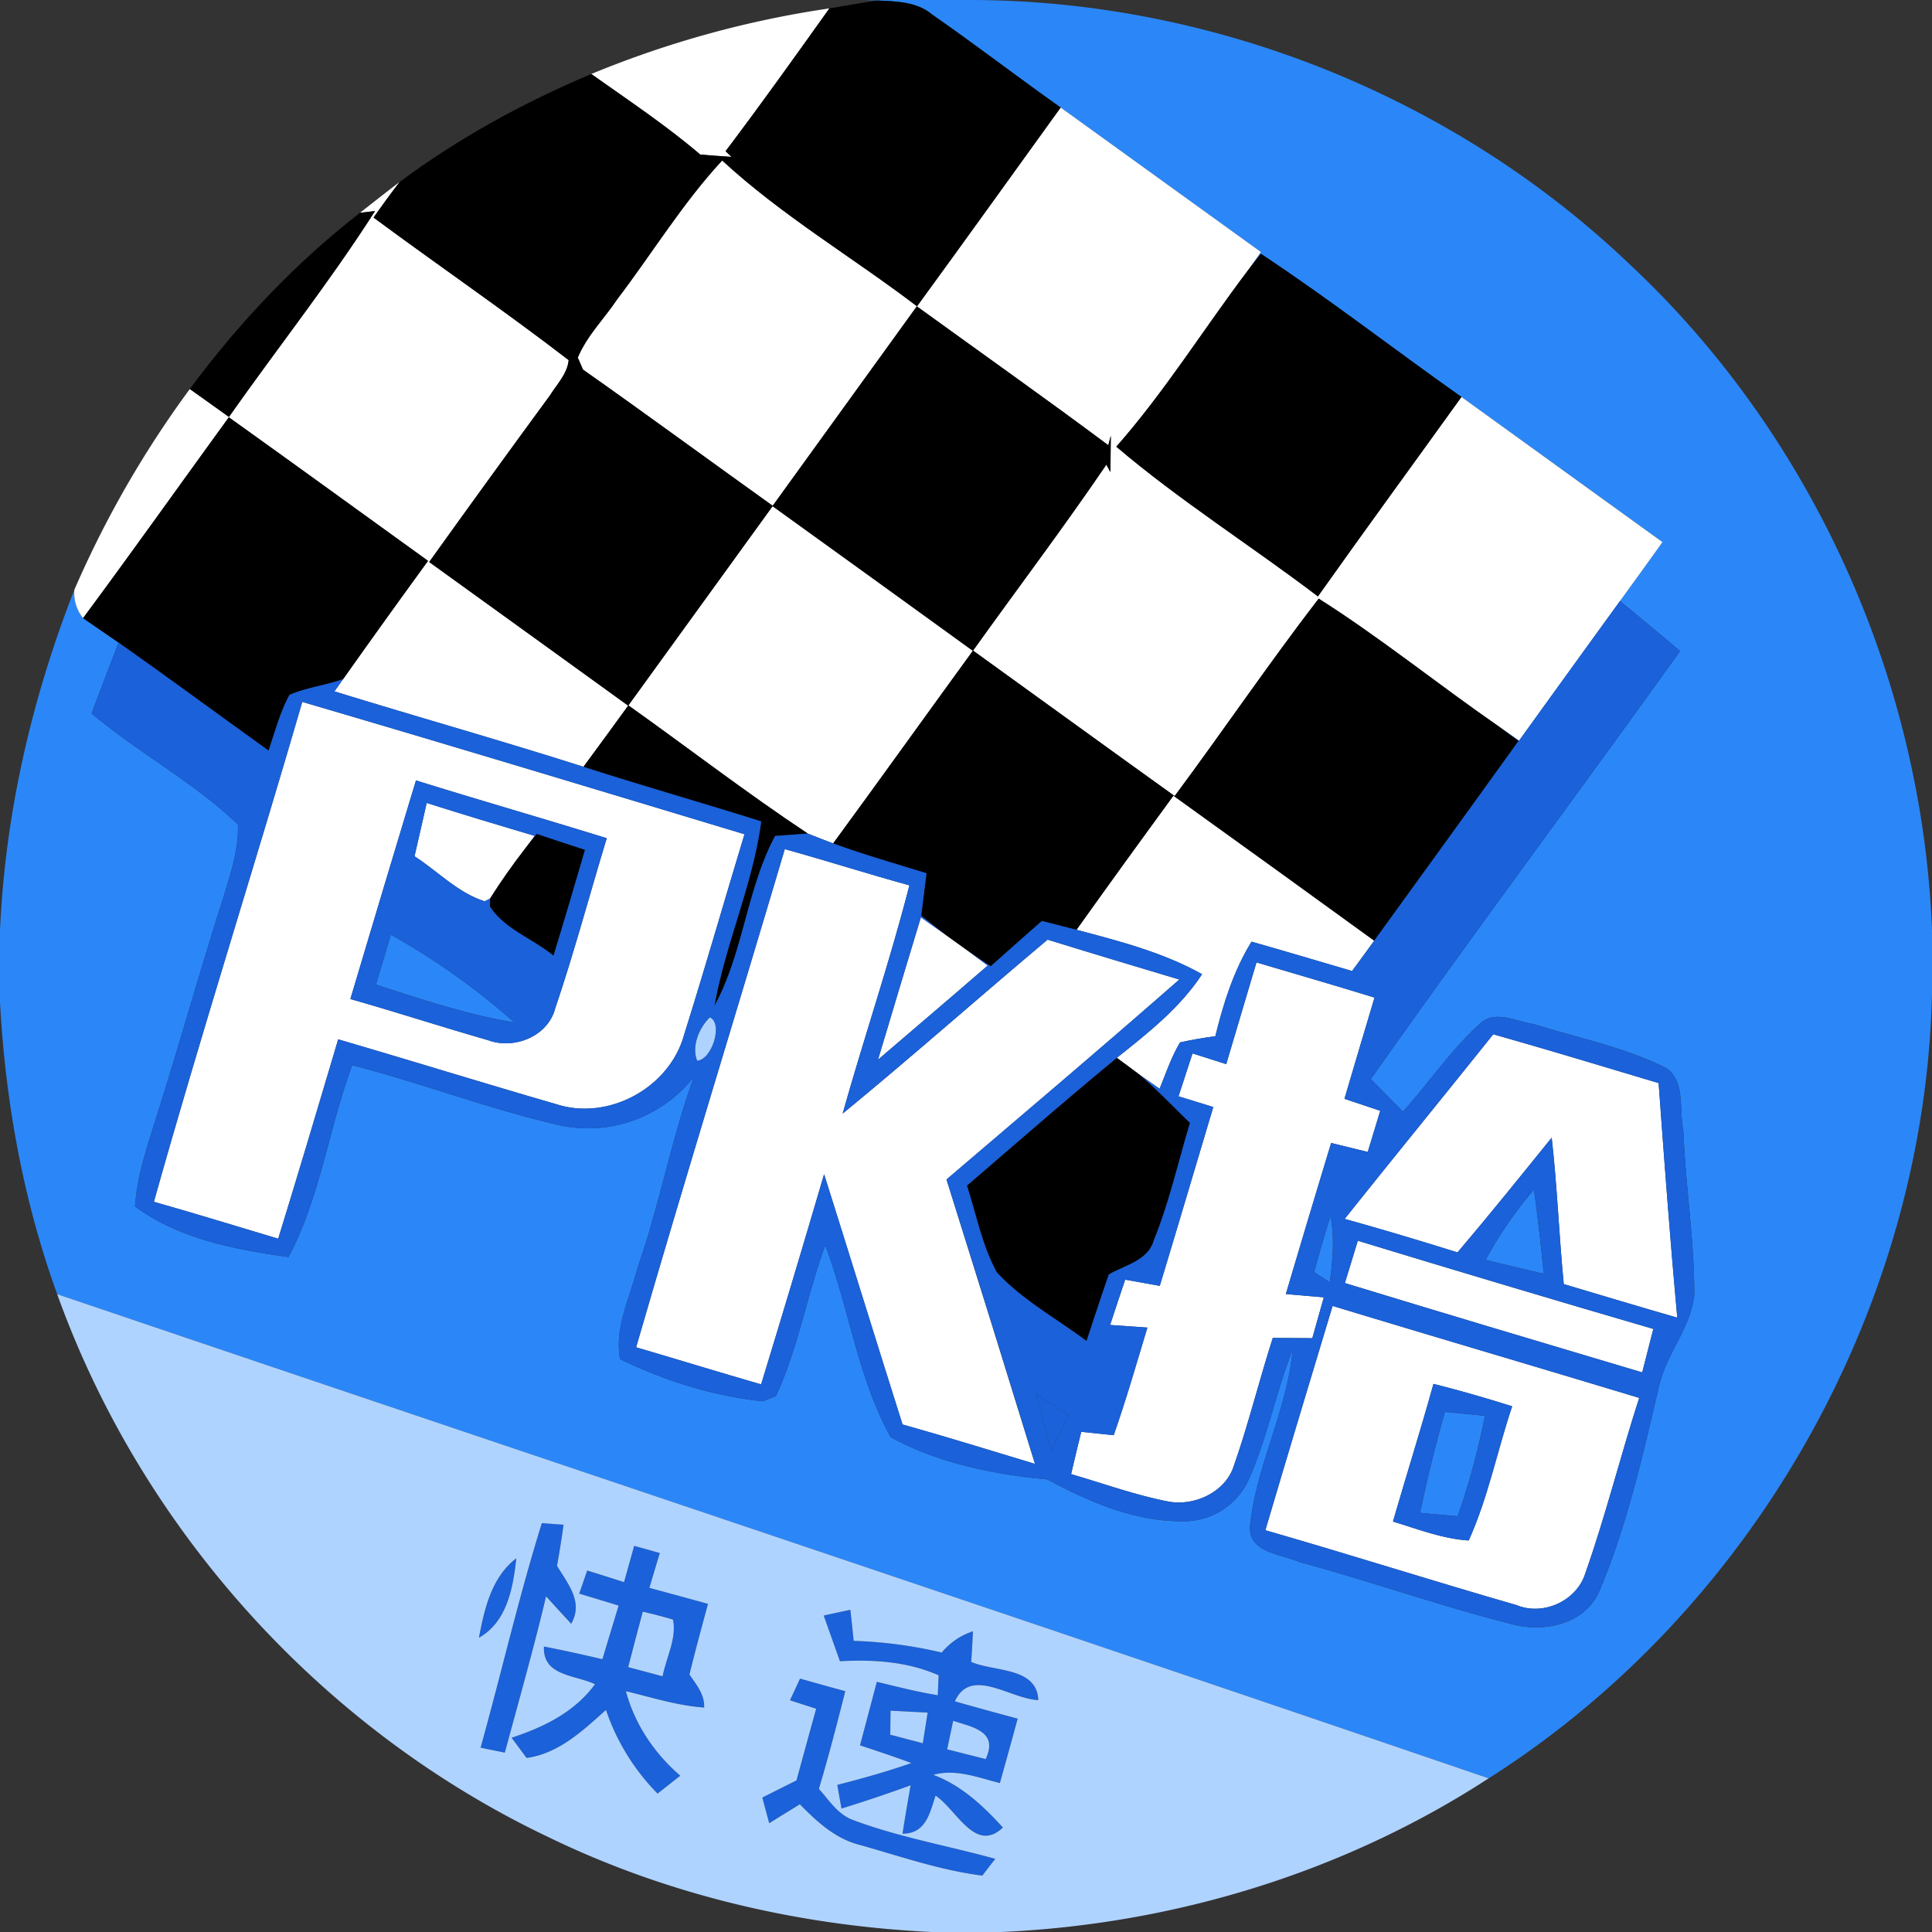 <svg id="PK10" xmlns="http://www.w3.org/2000/svg" width="760.742" height="760.743" viewBox="0 0 760.742 760.743">
  <rect x="0" y="0" width="760.742" height="760.743" fill="#333333" stroke="none"/>
  <g id="组_306" data-name="组 306">
    <path id="路径_1252" data-name="路径 1252" d="M340.432,0h42.906c95.131.456,189.349,38.265,258.2,103.917,72.194,67.44,115.443,163.9,119.208,262.532v24.382C758.08,514.452,690.564,634,586.19,700.226,398.515,636.133,210.383,573.3,22.518,509.583,9.129,472.649,2.092,433.661,0,394.521V366.412c2.016-46.063,12.514-91.365,29.289-134.2A15.715,15.715,0,0,0,32.712,243.4c4.641,3.233,9.319,6.39,13.96,9.623q-5.363,13.922-10.612,27.919c18.448,15.519,40.205,27.006,57.626,43.743.342,10.118-3.119,19.855-5.972,29.441-9.319,29.022-17.421,58.425-26.7,87.447-3.347,10.955-7.151,21.947-7.836,33.473,17.079,12.78,39.635,17,60.441,19.931,12.514-23.545,15.823-50.665,25.066-75.542,27.425,7.075,53.937,17.269,81.514,23.621a53.024,53.024,0,0,0,53.024-19.019c-8.9,24.534-13.541,50.323-22.1,74.971-3.081,11.753-9.243,23.849-6.961,36.173,17.573,8.558,36.82,14.568,56.257,16.584,1.255-.533,3.842-1.521,5.1-2.016,8.825-18.942,12.21-39.825,19.437-59.338,9.4,24.838,12.819,52.263,25.789,75.542,18.866,10.232,40.433,14.606,61.658,16.584,17,9.205,35.641,17.117,55.344,16.432a27.95,27.95,0,0,0,23.925-16.318c7.379-16.432,10.612-34.348,17.307-51.046-2.206,23.773-14.226,45.3-16.736,68.885-1.1,10.879,12.058,11.373,19.437,14.606,27.577,7.417,54.583,17,82.274,24.077,13.123,3.956,30.278.875,35.983-13.085C640.812,600.3,646.9,572.763,653.326,545.6c2.853-12.552,12.438-22.746,13.807-35.679.076-21.643-3.5-43.134-4.3-64.777-1.788-8.026.989-19.4-6.809-24.61-16.318-8.216-34.538-11.753-51.883-17.231-6.961-1.027-15.9-6.048-21.757.114-11.259,10.232-19.817,23.012-29.973,34.31-4.222-4.26-8.406-8.558-12.628-12.819,39.9-56.675,81.438-112.172,121.757-168.543-7.836-6.656-15.709-13.2-23.659-19.7q8.387-11.582,16.736-23.2-39.54-28.642-79.155-57.17c-26.436-18.638-52-38.532-79-56.371-1.293,1.674-3.842,4.983-5.135,6.618l5.173-7.3q-39.425-28.471-78.851-56.9c-17-12.02-33.549-24.762-50.627-36.63C360.9.571,352.718.533,345.187.19Z" fill="#2b87f8"/>
    <path id="路径_1253" data-name="路径 1253" d="M44.778,96.76a276.52,276.52,0,0,1,48.649,34.576c-18.6-3.119-36.554-9.129-54.507-14.911C40.86,109.883,42.838,103.3,44.778,96.76Z" transform="translate(109.121 271.287)" fill="#2b87f8"/>
    <path id="路径_1254" data-name="路径 1254" d="M153.79,150.775a159.73,159.73,0,0,1,19.019-27.615c1.56,10.993,2.777,22.062,3.88,33.13C169.043,154.465,161.435,152.639,153.79,150.775Z" transform="translate(431.183 345.305)" fill="#2b87f8"/>
    <path id="路径_1255" data-name="路径 1255" d="M142.468,125.88c1.712,8.634.875,17.421-.266,26.094-1.522-.989-4.6-3-6.162-3.994Q139.064,136.854,142.468,125.88Z" transform="translate(381.417 352.931)" fill="#2b87f8"/>
    <path id="路径_1256" data-name="路径 1256" d="M107.24,144.34c4.3,2.739,8.558,5.439,12.895,8.178-2.282,4.564-4.564,9.129-6.847,13.731Z" transform="translate(300.67 404.688)" fill="#1a61da"/>
    <path id="路径_1257" data-name="路径 1257" d="M156.786,146.16c5.249.494,10.5.989,15.747,1.521a290.77,290.77,0,0,1-10.726,39.559c-4.945-.456-9.852-.875-14.8-1.331C149.749,172.558,153.058,159.321,156.786,146.16Z" transform="translate(412.174 409.791)" fill="#2b87f8"/>
  </g>
  <g id="组_309" data-name="组 309" transform="translate(29.241 3.309)">
    <path id="路径_1258" data-name="路径 1258" d="M61.21,26.7A394.613,394.613,0,0,1,154.972.87c-13.465,18.866-26.892,37.733-40.89,56.219l2.32,2.244c-4.108-.266-8.216-.571-12.286-.913C90.575,46.857,75.7,37.005,61.21,26.7Z" transform="translate(142.375 -0.87)" fill="#fff"/>
    <path id="路径_1259" data-name="路径 1259" d="M151.519,11.13q39.425,28.414,78.851,56.9l-5.173,7.3C207.814,98.349,192.523,123,173.429,144.678c25.143,21.377,53.138,38.988,79.383,58.958,18.638-26.322,37.695-52.339,56.523-78.547q39.6,28.585,79.155,57.17-8.33,11.639-16.736,23.2-19.912,27.5-39.749,55c-2.092-1.483-6.352-4.488-8.482-5.972-23.659-16.394-46.1-34.576-70.407-49.981-19.551,25.409-37.581,52-56.713,77.748-26.512-19.019-52.91-38.189-79.383-57.284,17.459-24.42,35.6-48.383,52.491-73.221l1.6,2.929c.038-4.793.114-9.547.152-14.3l-.989,3.728c-24.876-18.562-50.209-36.44-75.352-54.659C113.9,63.431,132.653,37.262,151.519,11.13Z" transform="translate(236.888 27.896)" fill="#fff"/>
    <path id="路径_1260" data-name="路径 1260" d="M75.367,71.231c13.807-18.144,25.751-37.847,41.308-54.621,23.393,21.643,51.312,38.075,76.683,57.4Q165,113.319,136.569,152.593c-24.952-17.839-49.638-35.983-74.7-53.632-.494-1.179-1.56-3.537-2.054-4.717C63.385,85.647,70.232,78.915,75.367,71.231Z" transform="translate(138.45 43.26)" fill="#fff"/>
    <path id="路径_1261" data-name="路径 1261" d="M120.173,31c5.211-4.07,10.384-8.178,15.671-12.172-3.576,4.6-6.961,9.319-10.308,14.036,25.485,18.866,51.692,36.782,76.835,56.143-.533,5.4-4.641,9.509-7.417,13.96q-23.963,32.636-47.508,65.538Q186.7,196.692,225.8,225.067c-5.858,8.026-11.677,16.09-17.611,24.077-32.522-10.384-65.424-19.627-98.06-29.707l3.423-4.831q16.546-23.393,33.435-46.557c-26.132-18.828-52.225-37.809-78.433-56.523-19.133,26.322-38,52.91-57.4,79.079a15.715,15.715,0,0,1-3.423-11.183A403.879,403.879,0,0,1,53.19,100.382q7.7,5.477,15.405,10.993c19.057-27.12,39.673-53.138,57.512-81.057Z" transform="translate(-7.687 49.485)" fill="#fff"/>
    <path id="路径_1262" data-name="路径 1262" d="M65.05,130.833q28.414-39.2,56.789-78.433,39.425,28.414,78.851,56.942c-18.372,25.257-36.554,50.665-55,75.846-3.347-1.255-6.695-2.548-10-3.88C111.569,165.294,88.633,147.607,65.05,130.833Z" transform="translate(153.141 143.605)" fill="#fff"/>
    <g id="组_307" data-name="组 307" transform="translate(31.353 273.069)">
      <path id="路径_1263" data-name="路径 1263" d="M74.355,72.66c58.121,17.041,116.127,34.614,174.134,52.111C240.5,151.055,232.97,177.49,224.716,203.7c-5.668,20.844-29.783,34.081-50.4,27.349-28.68-8.292-57.17-17.155-85.812-25.523-7.8,26.208-15.557,52.377-23.621,78.509-16.28-4.869-32.56-9.89-48.954-14.53C34.416,203.584,55.26,138.388,74.355,72.66Zm44.77,30.924Q106.116,146.6,93.3,189.662c18.106,5.135,36.021,10.993,54.127,16.166,10.232,3.88,23.621-1.407,26.512-12.438,7.493-22.1,13.5-44.694,20.312-67.059C169.258,118.571,144.115,111.382,119.125,103.584Z" transform="translate(-15.93 -72.66)" fill="#fff"/>
    </g>
    <path id="路径_1264" data-name="路径 1264" d="M47.7,83.12C61.814,87.608,76,91.869,90.228,96.091L86.2,101.454c-4.793,6.2-9.357,12.666-13.541,19.323l-2.13,1.065c-10.5-3.309-18.486-11.83-27.615-17.725C44.508,97.118,46.143,90.119,47.7,83.12Z" transform="translate(91.067 229.735)" fill="#fff"/>
    <path id="路径_1265" data-name="路径 1265" d="M111.44,135.166q18.885-26.531,38.151-52.8,39.654,28.471,79.079,57.094c-2.891,3.994-5.82,7.988-8.71,11.944-13.2-3.88-26.36-7.8-39.6-11.563-7.075,11.449-11.069,24.306-14.264,37.238-4.679.609-9.281,1.407-13.884,2.434-3.423,5.706-5.553,12.1-8.064,18.258-1.978-1.407-5.972-4.184-7.95-5.591-2.206-1.674-6.656-4.945-8.9-6.58,12.286-9.776,24.838-19.627,33.587-32.94C145.521,144.066,128.367,139.654,111.44,135.166Z" transform="translate(283.205 227.633)" fill="#fff"/>
    <path id="路径_1266" data-name="路径 1266" d="M124.389,87.9c16.432,4.564,32.636,9.737,49.068,14.264-7.76,30.278-17.839,59.832-26.284,89.882,27.273-22.4,53.67-45.8,80.715-68.5,17.231,5.363,34.538,10.5,51.845,15.709-30.278,26.588-61.05,52.567-91.669,78.737q17.573,55.972,34.842,111.981c-17.383-5.249-34.69-10.612-52.149-15.519-10.384-32.826-20.54-65.728-30.886-98.554q-12.153,41.48-24.8,82.769c-16.432-4.755-32.788-9.776-49.22-14.606C84.831,218.52,104.99,153.324,124.389,87.9Z" transform="translate(155.384 243.137)" fill="#fff"/>
    <path id="路径_1267" data-name="路径 1267" d="M90.89,151.027c5.629-18.714,11.183-37.39,16.888-56.067,2.548,1.826,7.683,5.439,10.27,7.265,1.864,1.369,5.668,4.108,7.569,5.439,2.092,1.6,6.352,4.717,8.482,6.276C119.76,126.379,105.306,138.665,90.89,151.027Z" transform="translate(225.589 262.931)" fill="#fff"/>
    <path id="路径_1268" data-name="路径 1268" d="M183.873,99.63c15.481,4.564,31,9.091,46.481,13.845-3.956,13.275-7.95,26.55-11.83,39.863,4.679,1.56,9.4,3.119,14.074,4.717-1.636,5.4-3.271,10.765-4.907,16.2-4.831-1.179-9.623-2.358-14.416-3.537q-9.015,29.726-17.839,59.49c4.983.456,9.966.875,14.949,1.293-1.141,4.032-3.385,12.058-4.526,16.09L190.3,247.48c-5.4,16.812-9.585,34.005-15.443,50.666-3.385,10.08-15.253,15.519-25.295,13.846-13.2-2.51-25.827-7.151-38.684-10.879,1.293-5.591,2.625-11.107,3.994-16.66,3.2.342,9.585,1.027,12.78,1.331,4.907-13.96,8.977-28.224,13.275-42.373-4.907-.342-9.814-.685-14.682-1.027q2.91-8.958,5.934-17.839c3.423.609,10.194,1.826,13.617,2.434,7.113-23.431,14.036-46.938,21.073-70.407-4.564-1.407-9.129-2.853-13.693-4.222,1.826-5.629,3.652-11.259,5.515-16.888,4.412,1.407,8.863,2.815,13.275,4.222Q177.9,119.657,183.873,99.63Z" transform="translate(281.635 276.025)" fill="#fff"/>
    <path id="路径_1269" data-name="路径 1269" d="M197.7,107.07c21.757,6.124,43.4,12.742,65.12,19.209,2.244,30.81,4.526,61.582,7.341,92.354-14.949-4.26-29.783-8.787-44.694-13.2-1.864-19.209-2.587-38.494-4.755-57.664-12.248,15.139-24.458,30.316-37.086,45.188Q161.49,186,139.2,179.759C158.6,155.415,178.264,131.376,197.7,107.07Z" transform="translate(361.036 296.884)" fill="#fff"/>
    <path id="路径_1270" data-name="路径 1270" d="M139.22,145.1c1.712-5.553,3.423-11.107,5.1-16.66q58.083,17.744,116.356,34.728c-1.445,5.706-2.891,11.411-4.374,17.117C217.234,168.645,178.17,157.006,139.22,145.1Z" transform="translate(361.092 356.8)" fill="#fff"/>
    <g id="组_308" data-name="组 308" transform="translate(469.008 510.915)">
      <path id="路径_1271" data-name="路径 1271" d="M157.464,135.19c40.205,12.21,80.525,24.039,120.73,36.211-7.417,22.936-13.237,46.443-21.263,69.19-3.423,10.8-16.622,16.736-27.006,12.4-33.054-9.509-65.842-19.969-98.935-29.479C139.662,194.033,148.6,164.593,157.464,135.19Zm39.711,30.7c-5.021,18.144-10.726,36.135-15.938,54.2,9.776,2.967,19.513,6.809,29.821,7.455,7.646-16.927,11.221-35.3,17.117-52.834C217.9,171.477,207.6,168.473,197.175,165.886Z" transform="translate(-130.99 -135.19)" fill="#fff"/>
    </g>
  </g>
  <g id="组_311" data-name="组 311" transform="translate(32.712 0.19)">
    <g id="组_310" data-name="组 310" transform="translate(114.378)">
      <path id="路径_1272" data-name="路径 1272" d="M218.167,3.169c6.2-1.027,12.362-2.168,18.6-3.119C244.3.392,252.477.43,258.6,5.565c17.079,11.868,33.625,24.61,50.627,36.63-18.866,26.132-37.619,52.3-56.6,78.318,25.143,18.22,50.475,36.1,75.352,54.659l.989-3.728c-.038,4.755-.114,9.509-.152,14.3l-1.6-2.929c-16.888,24.838-35.032,48.8-52.491,73.221,26.474,19.095,52.872,38.265,79.383,57.284,19.133-25.751,37.162-52.339,56.713-77.748,24.306,15.405,46.748,33.587,70.407,49.981,2.054,1.522,6.2,4.526,8.292,6.048-18.866,26.284-37.885,52.453-56.828,78.661q-39.482-28.642-79.079-57.094-19.228,26.3-38.151,52.8c-4.564-1.141-9.091-2.32-13.617-3.461-6.771,5.9-13.465,11.868-20.16,17.839-3.233-2.168-6.466-4.336-9.661-6.58-1.9-1.331-5.706-4.07-7.569-5.439-3.423-2.625-6.809-5.287-10.156-7.912.723-5.591,1.407-11.145,2.092-16.7-12.286-3.8-24.648-7.341-36.744-11.753,18.448-25.181,36.63-50.589,55-75.846q-39.368-28.528-78.851-56.942-28.414,39.2-56.789,78.433c23.583,16.774,46.519,34.462,70.635,50.475-3.233.228-9.661.723-12.857.951-11.221,21-12.438,45.911-23.887,66.907,4.336-24.686,15.139-47.737,18.41-72.651-23.279-7.341-46.748-14-69.988-21.491,5.934-7.988,11.753-16.052,17.611-24.077q-39.14-28.3-78.356-56.561,23.564-32.864,47.508-65.538c2.777-4.45,6.885-8.558,7.417-13.96C90.362,122.3,64.155,104.386,38.67,85.519,42.017,80.8,45.4,76.086,48.978,71.484,72.181,54.215,97.78,40.217,124.406,29,138.9,39.3,153.77,49.156,167.312,60.719c4.07.342,8.178.647,12.286.913l-2.32-2.244C191.275,40.9,204.7,22.035,218.167,3.169Zm-83.53,114.492c-5.135,7.684-11.982,14.416-15.557,23.012.494,1.179,1.56,3.537,2.054,4.717,25.066,17.649,49.753,35.793,74.7,53.632q28.414-39.311,56.789-78.585c-25.371-19.323-53.29-35.755-76.683-57.4C160.389,79.814,148.445,99.517,134.638,117.661Z" transform="translate(-38.67 -0.05)"/>
    </g>
    <path id="路径_1273" data-name="路径 1273" d="M19.65,91.914c19.171-25.9,41.537-49.6,66.983-69.38l5.934-.685C74.728,49.769,54.112,75.787,35.055,102.907Q27.353,97.373,19.65,91.914Z" transform="translate(22.381 61.071)"/>
    <path id="路径_1274" data-name="路径 1274" d="M172.464,26.27c27.006,17.839,52.567,37.733,79,56.371-18.828,26.208-37.885,52.225-56.523,78.547C168.7,141.218,140.7,123.607,115.56,102.23c19.095-21.681,34.386-46.329,51.769-69.342C168.622,31.253,171.17,27.944,172.464,26.27Z" transform="translate(291.285 73.463)"/>
    <path id="路径_1275" data-name="路径 1275" d="M8.6,122.279C28,96.11,46.865,69.522,66,43.2c26.208,18.714,52.3,37.695,78.433,56.523Q127.542,122.888,111,146.281c-6.923,2.472-14.378,3.309-21.111,6.2-3.766,6.885-5.706,14.568-8.254,21.947-19.7-14.15-39.254-28.566-59.072-42.526C17.919,128.669,13.241,125.512,8.6,122.279Z" transform="translate(-8.6 120.93)"/>
    <path id="路径_1276" data-name="路径 1276" d="M64.3,92.482c1.179-1.56,3.614-4.641,4.831-6.162C75.482,88.45,81.8,90.542,88.149,92.6q-6.048,20.939-12.4,41.727c-8.1-6.733-19.209-10.384-25.028-19.361l.038-3.157C54.942,105.148,59.507,98.682,64.3,92.482Z" transform="translate(109.492 241.826)"/>
    <path id="路径_1277" data-name="路径 1277" d="M100.1,159.8c19.589-16.812,39.026-33.891,59-50.285,2.244,1.636,6.695,4.907,8.9,6.58,7,5.972,13.313,12.628,19.931,19.019-4.679,15.443-8.178,31.3-14.264,46.291-2.32,7.988-11.373,9.7-17.687,13.389-3.043,8.711-5.9,17.459-8.787,26.208-11.83-8.863-25.219-16.09-35.3-27.006C106.034,183.378,103.79,171.244,100.1,159.8Z" transform="translate(247.94 306.844)"/>
  </g>
  <g id="组_317" data-name="组 317" transform="translate(36.059 236.667)">
    <g id="组_312" data-name="组 312">
      <path id="路径_1278" data-name="路径 1278" d="M571.555,117.222q19.8-27.558,39.749-55c7.95,6.5,15.823,13.047,23.659,19.7-40.319,56.371-81.856,111.867-121.757,168.543,4.222,4.26,8.406,8.558,12.628,12.819,10.156-11.3,18.714-24.078,29.973-34.31,5.858-6.162,14.8-1.141,21.757-.114,17.345,5.477,35.565,9.015,51.883,17.231,7.8,5.211,5.021,16.584,6.809,24.61.8,21.643,4.374,43.134,4.3,64.777-1.369,12.933-10.955,23.127-13.807,35.679-6.428,27.159-12.514,54.7-23.393,80.487-5.706,13.96-22.86,17.041-35.983,13.085-27.691-7.075-54.7-16.66-82.274-24.077-7.379-3.233-20.54-3.728-19.437-14.606,2.51-23.583,14.53-45.112,16.736-68.885-6.695,16.7-9.928,34.614-17.307,51.046a27.95,27.95,0,0,1-23.925,16.318c-19.7.685-38.341-7.227-55.344-16.432-21.225-1.978-42.792-6.352-61.658-16.584-12.971-23.279-16.394-50.7-25.789-75.542-7.227,19.513-10.612,40.4-19.437,59.338-1.255.495-3.842,1.483-5.1,2.016-19.437-2.016-38.684-8.026-56.257-16.584-2.282-12.324,3.88-24.42,6.961-36.173,8.558-24.648,13.2-50.437,22.1-74.971a53.024,53.024,0,0,1-53.024,19.019c-27.577-6.352-54.089-16.546-81.514-23.621-9.243,24.876-12.552,52-25.066,75.542C66.231,317.6,43.675,313.379,26.6,300.6c.685-11.525,4.488-22.518,7.836-33.473,9.281-29.022,17.383-58.425,26.7-87.447,2.853-9.585,6.314-19.323,5.972-29.441C49.685,133.5,27.928,122.014,9.48,106.5q5.249-13.979,10.612-27.919C39.91,92.536,59.461,106.952,79.164,121.1c2.548-7.379,4.488-15.063,8.254-21.947,6.733-2.891,14.188-3.728,21.111-6.2l-3.423,4.831c32.636,10.08,65.538,19.323,98.06,29.707,23.241,7.493,46.71,14.15,69.988,21.491-3.271,24.914-14.074,47.965-18.41,72.651,11.449-21,12.666-45.911,23.887-66.907,3.2-.228,9.623-.723,12.857-.951,3.309,1.331,6.656,2.625,10,3.88,12.1,4.412,24.458,7.95,36.744,11.753-.685,5.553-1.369,11.107-2.092,16.7,3.347,2.625,6.733,5.287,10.156,7.912-2.587-1.826-7.722-5.439-10.27-7.265-5.706,18.676-11.259,37.352-16.888,56.067,14.416-12.362,28.87-24.648,43.21-37.086-2.13-1.56-6.39-4.679-8.482-6.276,3.2,2.244,6.428,4.412,9.661,6.58,6.695-5.972,13.389-11.944,20.16-17.839,4.526,1.141,9.053,2.32,13.617,3.461,16.927,4.488,34.081,8.9,49.448,17.5-8.749,13.313-21.3,23.165-33.587,32.94-19.97,16.394-39.406,33.473-59,50.285,3.69,11.449,5.934,23.583,11.792,34.2,10.08,10.917,23.469,18.144,35.3,27.006,2.891-8.749,5.744-17.5,8.787-26.208,6.314-3.69,15.367-5.4,17.687-13.389C433.822,299,437.322,283.14,442,267.7c-6.618-6.39-12.933-13.047-19.931-19.019,1.978,1.407,5.972,4.184,7.95,5.591,2.51-6.162,4.641-12.552,8.064-18.258,4.6-1.027,9.2-1.826,13.884-2.434,3.2-12.933,7.189-25.789,14.264-37.238,13.237,3.766,26.4,7.684,39.6,11.563,2.891-3.956,5.82-7.95,8.71-11.944,18.943-26.208,37.961-52.377,56.828-78.661-2.092-1.521-6.238-4.526-8.292-6.048C565.2,112.733,569.463,115.738,571.555,117.222ZM92.439,101.931C73.344,167.659,52.5,232.855,34.014,298.773c16.394,4.641,32.674,9.661,48.954,14.53,8.064-26.132,15.823-52.3,23.621-78.509,28.642,8.368,57.132,17.231,85.812,25.523,20.616,6.733,44.732-6.5,50.4-27.349,8.254-26.208,15.785-52.643,23.773-78.927C208.566,136.545,150.56,118.971,92.439,101.931Zm190,57.969c-19.4,65.424-39.559,130.62-58.539,196.158,16.432,4.831,32.788,9.852,49.22,14.606q12.609-41.308,24.8-82.769c10.346,32.826,20.5,65.728,30.886,98.554,17.459,4.907,34.766,10.27,52.149,15.519q-17.174-56.086-34.842-111.981c30.62-26.17,61.392-52.149,91.669-78.737-17.307-5.211-34.614-10.346-51.845-15.709-27.044,22.708-53.442,46.1-80.715,68.5,8.444-30.049,18.524-59.6,26.284-89.882C315.07,169.637,298.867,164.464,282.434,159.9ZM468.17,204.517q-5.991,20.027-11.906,40.053c-4.412-1.407-8.863-2.815-13.275-4.222-1.864,5.629-3.69,11.259-5.515,16.888,4.564,1.369,9.129,2.815,13.693,4.222-7.037,23.469-13.96,46.976-21.073,70.407-3.423-.609-10.194-1.826-13.617-2.434q-3.024,8.9-5.934,17.839c4.869.342,9.776.685,14.682,1.027-4.3,14.15-8.368,28.414-13.275,42.373-3.2-.3-9.585-.989-12.78-1.331-1.369,5.553-2.7,11.069-3.994,16.66,12.857,3.728,25.485,8.368,38.684,10.879,10.042,1.674,21.909-3.766,25.295-13.846,5.858-16.66,10.042-33.853,15.443-50.666l15.557.114c1.141-4.032,3.385-12.058,4.526-16.09-4.983-.418-9.966-.837-14.949-1.293q8.787-29.783,17.839-59.49c4.793,1.179,9.585,2.358,14.416,3.537,1.636-5.439,3.271-10.8,4.907-16.2-4.679-1.6-9.4-3.157-14.074-4.717,3.88-13.313,7.874-26.588,11.829-39.863C499.17,213.608,483.651,209.081,468.17,204.517ZM252.956,226.16c-4.222,4.032-7.3,11.373-5.021,17.041C253.64,242.9,258.281,228.709,252.956,226.16ZM561.4,232.817c-19.437,24.306-39.1,48.345-58.5,72.689q22.309,6.219,44.427,13.2c12.628-14.872,24.838-30.049,37.086-45.188,2.168,19.171,2.891,38.456,4.755,57.664,14.911,4.412,29.745,8.939,44.694,13.2-2.815-30.772-5.1-61.544-7.341-92.354C604.8,245.559,583.156,238.941,561.4,232.817Zm-3.005,88.817c7.646,1.864,15.253,3.69,22.9,5.515-1.1-11.069-2.32-22.138-3.88-33.13A159.73,159.73,0,0,0,558.394,321.633Zm-61.088-17.269q-3.423,10.955-6.428,22.1c1.56.989,4.641,3,6.162,3.994C498.181,321.785,499.018,313,497.306,304.364Zm5.668,26.4c38.95,11.906,78.014,23.545,117.078,35.184,1.483-5.706,2.929-11.411,4.374-17.117Q566.172,331.77,508.071,314.1C506.4,319.655,504.685,325.209,502.974,330.762Zm-4.831,9.015c-8.863,29.4-17.8,58.843-26.474,88.322,33.092,9.509,65.88,19.969,98.935,29.479,10.384,4.336,23.583-1.6,27.006-12.4,8.026-22.746,13.846-46.253,21.263-69.19C578.668,363.816,538.348,351.987,498.143,339.777Zm-116.812,34.8,6.048,21.909c2.282-4.6,4.564-9.167,6.847-13.731C389.889,380.02,385.629,377.32,381.331,374.581Z" transform="translate(-9.48 -62.22)" fill="#1a61da"/>
    </g>
    <g id="组_313" data-name="组 313" transform="translate(101.901 70.635)">
      <path id="路径_1279" data-name="路径 1279" d="M62.1,80.79c24.99,7.8,50.133,14.987,75.123,22.746C130.412,125.9,124.4,148.5,116.909,170.6c-2.891,11.031-16.28,16.318-26.512,12.438C72.291,177.861,54.376,172,36.27,166.868Q49.108,123.791,62.1,80.79Zm4.222,8.863c-1.56,7-3.2,14-4.793,21,9.129,5.9,17.117,14.416,27.615,17.725l2.13-1.065-.038,3.157c5.82,8.977,16.927,12.628,25.028,19.361Q122.6,129,128.662,108.1c-6.352-2.054-12.666-4.146-19.019-6.276-1.217,1.521-3.652,4.6-4.831,6.162l4.032-5.363C94.619,98.4,80.431,94.141,66.319,89.653ZM52.208,141.535c-1.94,6.542-3.918,13.123-5.858,19.665,17.954,5.782,35.907,11.792,54.507,14.911A276.52,276.52,0,0,0,52.208,141.535Z" transform="translate(-36.27 -80.79)" fill="#1a61da"/>
    </g>
    <g id="组_314" data-name="组 314" transform="translate(512.436 308.253)">
      <path id="路径_1280" data-name="路径 1280" d="M160.138,143.26c10.422,2.587,20.73,5.591,31,8.825-5.9,17.535-9.471,35.907-17.117,52.834-10.308-.647-20.046-4.488-29.821-7.455C149.411,179.4,155.117,161.4,160.138,143.26Zm4.526,11.031c-3.728,13.161-7.037,26.4-9.776,39.749,4.945.456,9.852.875,14.8,1.331a290.77,290.77,0,0,0,10.726-39.559C175.162,155.28,169.913,154.785,164.664,154.291Z" transform="translate(-144.2 -143.26)" fill="#1a61da"/>
    </g>
    <path id="路径_1281" data-name="路径 1281" d="M73.866,157.68l8.558.609c-.761,5.4-1.6,10.765-2.587,16.166,4.184,7,10.536,14.264,5.591,22.822-3.309-3.576-6.618-7.189-9.89-10.8-4.907,20.654-10.726,41.08-16.242,61.544-2.4-.494-7.189-1.445-9.547-1.94C57.928,216.676,64.775,186.816,73.866,157.68Z" transform="translate(103.426 205.422)" fill="#1a61da"/>
    <g id="组_315" data-name="组 315" transform="translate(165.385 372.041)">
      <path id="路径_1282" data-name="路径 1282" d="M101.229,160.03c3.385.913,6.733,1.864,10.08,2.815L107.2,176.538c7.684,2.092,15.405,4.184,23.089,6.314-2.51,9.243-5.021,18.486-7.3,27.805,2.663,3.956,6.048,7.874,5.782,13.009-10.536-.723-20.616-3.994-30.81-6.428,3.537,13.123,11.183,24.42,21.415,33.282-2.967,2.32-5.934,4.679-8.939,7.037a86.31,86.31,0,0,1-20.312-32.94c-9.053,8.1-18.676,17.231-31.267,18.9-1.483-1.978-4.412-5.972-5.9-7.95,12.628-4.146,24.838-10.08,32.826-21.073C78.1,210.772,65.132,211.38,65.7,199.665c7.722,1.483,15.367,3.2,23.012,4.983,2.13-7.075,4.26-14.074,6.39-21.111-5.173-1.6-10.346-3.157-15.519-4.717.8-2.282,2.358-6.809,3.157-9.091,4.831,1.483,9.661,3.043,14.492,4.564Zm3.385,25.9c-1.94,7.265-3.88,14.53-5.744,21.833,3.385.913,10.156,2.7,13.541,3.614,1.407-7.3,5.629-14.911,4.108-22.328C112.6,187.873,108.608,186.846,104.614,185.933Z" transform="translate(-52.96 -160.03)" fill="#1a61da"/>
    </g>
    <path id="路径_1283" data-name="路径 1283" d="M49.58,192.615c2.168-11.411,4.945-23.811,14.72-31.3C63.007,172.873,60.725,186.3,49.58,192.615Z" transform="translate(102.949 215.6)" fill="#1a61da"/>
    <g id="组_316" data-name="组 316" transform="translate(288.283 397.184)">
      <path id="路径_1284" data-name="路径 1284" d="M85.27,168.922l10.5-2.282c.342,3.043.989,9.167,1.293,12.248a174.866,174.866,0,0,1,34.69,4.6,26.584,26.584,0,0,1,12.286-8.368c-.19,4.032-.418,8.026-.685,12.058,9.2,3.994,25.789,1.9,26.436,15.025-10.879-.342-26.626-13.389-32.864.494,8.216,2.358,16.47,4.6,24.724,6.809-2.282,8.444-4.641,16.889-7,25.371-8.558-2.13-17.345-5.706-26.246-3.233,11.031,4.108,19.627,12.172,27.425,20.73-10.879,10.384-18.258-7.113-26.512-12.552-2.282,6.885-3.8,15.025-13.009,14.987.989-6.39,2.054-12.7,3.2-19.057q-13.522,4.964-27.235,9.167c-.418-2.32-1.255-7-1.636-9.319,9.814-2.51,19.589-5.249,29.174-8.6-6.695-2.472-13.465-4.755-20.236-6.961q3.309-12.552,6.618-25.028c7.95,1.94,15.9,3.956,24,5.287.076-1.94.228-5.858.342-7.836-12.21-5.439-25.713-6.276-38.874-5.553Q88.465,177.956,85.27,168.922Zm26.322,37.466c-.038,2.4-.076,7.113-.114,9.471,3.2.837,9.623,2.51,12.819,3.347.647-4.032,1.293-8.064,1.9-12.058C121.329,206.883,116.46,206.617,111.592,206.389Zm24.648,3.994c-.571,2.815-1.788,8.444-2.358,11.221,5.059,1.293,10.08,2.587,15.177,3.842C154.155,214.529,144,212.893,136.24,210.383Z" transform="translate(-85.27 -166.64)" fill="#1a61da"/>
    </g>
    <path id="路径_1285" data-name="路径 1285" d="M89.8,182.29l3.956-8.52c5.934,1.674,11.83,3.309,17.8,4.945-3.233,12.857-6.58,25.713-10.384,38.455,4.07,4.565,7.569,10.27,13.693,12.362,18.068,6.771,37.2,10.042,55.762,15.215-1.293,1.636-3.842,4.945-5.1,6.58-16.47-2.054-32.255-7.569-48.155-12.058-9.623-2.358-16.965-9.167-23.7-16.014-4.032,2.472-8.064,4.945-12.058,7.455-.685-2.549-2.054-7.569-2.7-10.118,4.45-2.244,8.939-4.488,13.427-6.733,2.587-9.433,5.135-18.828,7.76-28.224C97.52,184.8,92.347,183.127,89.8,182.29Z" transform="translate(185.21 250.534)" fill="#1a61da"/>
  </g>
  <g id="组_319" data-name="组 319" transform="translate(22.518 400.607)">
    <path id="路径_1286" data-name="路径 1286" d="M77.762,105.32c5.325,2.548.685,16.736-5.021,17.041C70.459,116.693,73.54,109.352,77.762,105.32Z" transform="translate(179.255 -105.32)" fill="#afd3ff"/>
    <g id="组_318" data-name="组 318" transform="translate(0 108.976)">
      <path id="路径_1287" data-name="路径 1287" d="M5.92,133.97c187.865,63.712,376,126.55,563.672,190.642-57.018,37.086-124.153,57.512-191.973,60.517H350.308c-52.225-2.472-104.146-14.568-151.236-37.5C110.066,305.251,39.2,226.743,5.92,133.97Zm190.832,90.186c-9.091,29.136-15.938,59-24.116,88.4,2.358.495,7.151,1.445,9.547,1.94,5.515-20.464,11.335-40.89,16.242-61.544,3.271,3.614,6.58,7.227,9.89,10.8,4.945-8.558-1.407-15.823-5.591-22.822.989-5.4,1.826-10.765,2.587-16.166Zm36.364,8.939-3.994,14.264c-4.831-1.521-9.661-3.081-14.492-4.564-.8,2.282-2.358,6.809-3.157,9.091,5.173,1.56,10.346,3.119,15.519,4.717-2.13,7.037-4.26,14.036-6.39,21.111-7.645-1.788-15.291-3.5-23.012-4.983-.571,11.715,12.4,11.107,20.084,14.835-7.988,10.993-20.2,16.927-32.826,21.073,1.483,1.978,4.412,5.972,5.9,7.95,12.59-1.674,22.214-10.8,31.267-18.9a86.31,86.31,0,0,0,20.312,32.94c3-2.358,5.972-4.717,8.939-7.037-10.232-8.863-17.877-20.16-21.415-33.282,10.194,2.434,20.274,5.706,30.81,6.428.266-5.135-3.119-9.053-5.782-13.009,2.282-9.319,4.793-18.562,7.3-27.805-7.684-2.13-15.405-4.222-23.089-6.314L243.2,235.91C239.848,234.959,236.5,234.008,233.116,233.095ZM171.99,269.268c11.145-6.314,13.427-19.741,14.72-31.3C176.935,245.457,174.158,257.857,171.99,269.268Zm135.754-8.748q3.2,9.015,6.39,17.992c13.161-.723,26.664.114,38.874,5.553-.114,1.978-.266,5.9-.342,7.836-8.1-1.331-16.052-3.347-24-5.287q-3.309,12.5-6.618,25.028c6.771,2.206,13.541,4.488,20.236,6.961-9.585,3.347-19.361,6.086-29.174,8.6.38,2.32,1.217,7,1.636,9.319q13.693-4.222,27.235-9.167c-1.141,6.352-2.206,12.666-3.2,19.057,9.2.038,10.726-8.1,13.009-14.987,8.254,5.439,15.633,22.936,26.512,12.552-7.8-8.558-16.394-16.622-27.425-20.73,8.9-2.472,17.687,1.1,26.246,3.233,2.358-8.482,4.717-16.927,7-25.371-8.254-2.206-16.508-4.45-24.724-6.809,6.238-13.884,21.985-.837,32.864-.494-.647-13.123-17.231-11.031-26.436-15.025.266-4.032.494-8.026.685-12.058a26.584,26.584,0,0,0-12.286,8.368,174.866,174.866,0,0,0-34.69-4.6c-.3-3.081-.951-9.205-1.293-12.248ZM294.47,293.878c2.548.837,7.722,2.51,10.308,3.347-2.625,9.4-5.173,18.79-7.76,28.224-4.488,2.244-8.977,4.488-13.427,6.733.647,2.548,2.016,7.569,2.7,10.118,3.994-2.51,8.026-4.983,12.058-7.455,6.733,6.847,14.074,13.655,23.7,16.014,15.9,4.488,31.685,10,48.155,12.058,1.255-1.636,3.8-4.945,5.1-6.58-18.562-5.173-37.695-8.444-55.762-15.215-6.124-2.092-9.623-7.8-13.693-12.362,3.8-12.742,7.151-25.6,10.384-38.455-5.972-1.636-11.868-3.271-17.8-4.945Z" transform="translate(-5.92 -133.97)" fill="#afd3ff"/>
    </g>
    <path id="路径_1288" data-name="路径 1288" d="M70.774,166.84c3.994.913,7.988,1.94,11.906,3.119,1.521,7.417-2.7,15.025-4.108,22.328-3.385-.913-10.156-2.7-13.541-3.614C66.894,181.37,68.834,174.105,70.774,166.84Z" transform="translate(159.808 67.164)" fill="#afd3ff"/>
    <path id="路径_1289" data-name="路径 1289" d="M92.274,177.09c4.869.228,9.737.495,14.606.761-.609,3.994-1.255,8.026-1.9,12.058-3.2-.837-9.623-2.51-12.819-3.347C92.2,184.2,92.236,179.486,92.274,177.09Z" transform="translate(235.872 95.903)" fill="#afd3ff"/>
    <path id="路径_1290" data-name="路径 1290" d="M100.408,178.14c7.76,2.51,17.915,4.146,12.819,15.063-5.1-1.255-10.118-2.549-15.177-3.842C98.621,186.584,99.838,180.955,100.408,178.14Z" transform="translate(252.386 98.846)" fill="#afd3ff"/>
  </g>
</svg>
